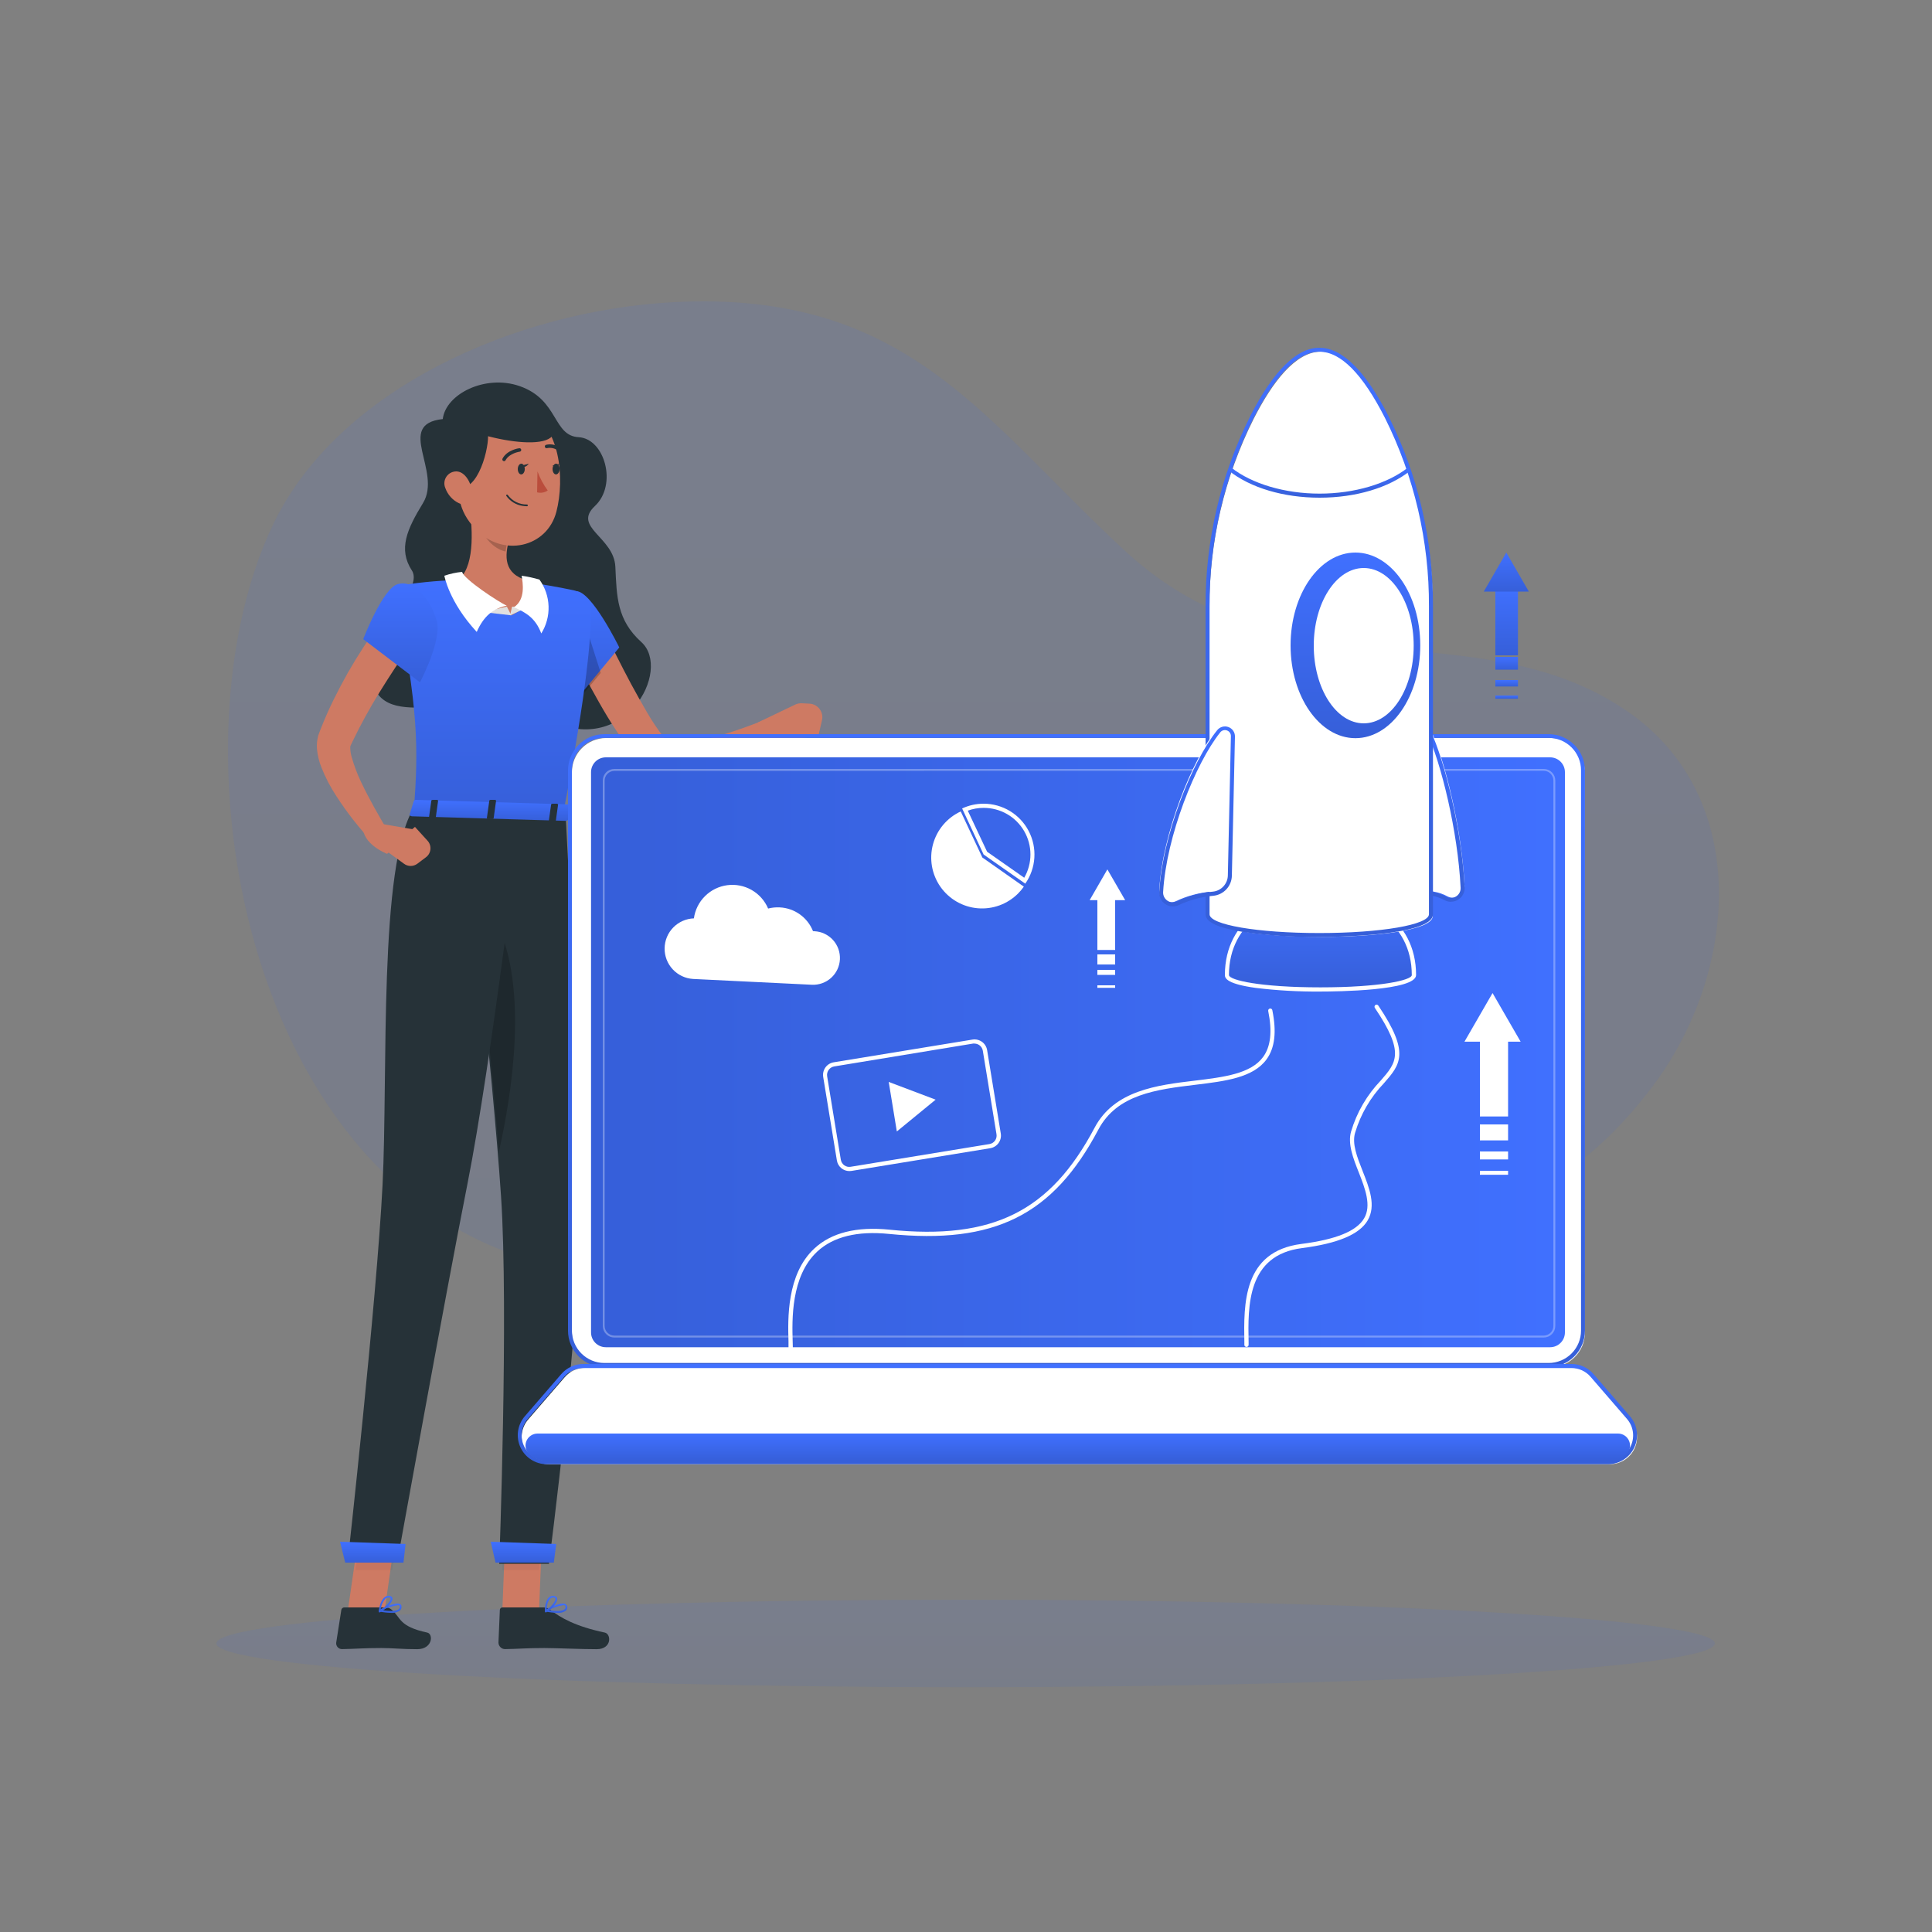 <svg width="500" height="500" viewBox="0 0 500 500" fill="none" xmlns="http://www.w3.org/2000/svg">
<rect x="0" y="0" width="500" height="500" fill="#808080" stroke="none"/>
<path opacity="0.1" d="M291.473 142.851C254.653 109.021 235.183 75.071 174.413 78.201C133.413 80.311 87.553 100.721 70.773 135.531C40.433 198.531 67.593 331.081 165.553 329.761C213.433 329.111 249.403 307.471 299.793 314.761C350.183 322.051 393.653 326.431 427.793 281.001C449.643 251.901 453.603 206.501 421.243 184.141C382.123 157.161 332.843 180.861 291.473 142.851Z" fill="url(#paint0_linear)"/>
<path opacity="0.1" d="M249.89 436.64C356.972 436.64 443.78 431.572 443.78 425.32C443.78 419.068 356.972 414 249.89 414C142.808 414 56 419.068 56 425.32C56 431.572 142.808 436.64 249.89 436.64Z" fill="url(#paint1_linear)"/>
<path d="M114.585 108.455C115.365 101.955 125.585 96.845 134.455 99.915C144.635 103.445 143.025 112.775 149.755 113.145C156.485 113.515 159.855 125.435 153.965 130.955C148.075 136.475 158.895 138.955 159.255 146.695C159.615 154.435 159.645 160.445 165.985 166.175C173.985 173.385 161.655 196.645 141.405 186.015C123.255 176.485 100.535 190.195 96.475 176.965C92.965 165.545 110.185 153.155 106.585 147.625C102.985 142.095 105.375 136.895 109.465 130.205C114.495 122.005 102.145 109.775 114.585 108.455Z" fill="#263238"/>
<path d="M155.71 162C158.18 167 160.71 172.13 163.36 177.08C164.7 179.54 166.06 181.99 167.45 184.36C168.753 186.623 170.214 188.791 171.82 190.85L172.15 191.24C172.208 191.315 172.279 191.38 172.36 191.43C172.62 191.608 172.907 191.743 173.21 191.83C174.185 192.104 175.198 192.222 176.21 192.18C178.775 192.073 181.32 191.684 183.8 191.02C186.43 190.38 189.07 189.54 191.71 188.62C194.35 187.7 197 186.68 199.54 185.62L201.86 189.83C196.884 193.13 191.558 195.87 185.98 198C183.003 199.145 179.896 199.918 176.73 200.3C174.876 200.515 173.001 200.441 171.17 200.08C170.07 199.842 169.009 199.448 168.02 198.91C167.478 198.624 166.962 198.289 166.48 197.91C166.232 197.71 165.995 197.496 165.77 197.27L165.33 196.74C163.22 194.421 161.313 191.925 159.63 189.28C157.96 186.79 156.45 184.28 155 181.71C152.08 176.6 149.42 171.47 147 166.12L155.71 162Z" fill="#CE7A63"/>
<path d="M149.08 153.001C153.08 152.861 160.27 167.561 160.27 167.561L149.75 180.331C149.75 180.331 137.47 164.941 139.16 160.001C140.91 154.771 143.19 153.211 149.08 153.001Z" fill="url(#paint2_linear)"/>
<path opacity="0.2" d="M150 157L155.47 174.15L150.54 180.12L150 157Z" fill="black"/>
<path d="M205.85 182.324L196.18 186.954L196 190.364C198.79 193.154 204.64 191.364 204.64 191.364L211.8 190.434L212.72 186.434C212.841 185.933 212.851 185.412 212.748 184.908C212.645 184.403 212.432 183.927 212.125 183.514C211.818 183.101 211.423 182.76 210.97 182.517C210.516 182.273 210.014 182.132 209.5 182.104L207.5 182.004C206.932 181.977 206.366 182.087 205.85 182.324Z" fill="#CE7A63"/>
<path d="M130 417.01H139.5L140.37 395H130.86L130 417.01Z" fill="#CE7A63"/>
<path d="M140.74 416.001H130.06C129.971 415.997 129.882 416.01 129.799 416.041C129.716 416.072 129.639 416.119 129.574 416.179C129.509 416.24 129.456 416.312 129.42 416.393C129.383 416.474 129.363 416.562 129.36 416.651L129 425.101C129.008 425.548 129.19 425.975 129.507 426.291C129.825 426.606 130.252 426.786 130.7 426.791C134.41 426.731 136.18 426.511 140.88 426.511C143.77 426.511 150.42 426.811 154.41 426.811C158.4 426.811 158.21 422.861 156.52 422.511C148.91 420.901 145.11 418.691 142.38 416.591C141.914 416.218 141.337 416.011 140.74 416.001Z" fill="#263238"/>
<g opacity="0.2">
<path opacity="0.2" d="M139.96 395L139.51 406.34H130L130.45 395H139.96Z" fill="black"/>
</g>
<path d="M152.86 158.027C153.07 164.027 152.03 178.077 145.71 210.757L107.12 209.607C108.24 193.917 108.54 184.237 102 151.777C107.435 150.821 112.933 150.262 118.45 150.107C124.295 149.863 130.15 150.037 135.97 150.627C140.44 151.167 145.25 152.097 148.41 152.757C149.634 153.011 150.738 153.668 151.545 154.624C152.351 155.579 152.815 156.777 152.86 158.027Z" fill="url(#paint3_linear)"/>
<path d="M121.32 130C122.26 135.67 123.05 146 119 149.68C119 149.68 122.75 156.68 132.38 159.23C141.27 154.72 136.52 150.23 136.52 150.23C130.28 148.54 130.58 143.88 131.8 139.54L121.32 130Z" fill="#CE7A63"/>
<path d="M132.33 159.25L131.18 157L125 158.4L132.33 159.25Z" fill="#E0E0E0"/>
<path d="M131.13 156.75C129.13 155.85 119.96 149.86 119.6 148C118.033 148.151 116.489 148.487 115 149C115 149 116.17 155.76 123.38 163.54C125.24 159.32 127.71 157.47 131.13 156.75Z" fill="white"/>
<path d="M132 159.25L132.52 157L136.31 157.27L132 159.25Z" fill="#E0E0E0"/>
<path d="M133 157.15C136.06 155.15 135.31 150.86 135 149C136.56 149.217 138.101 149.551 139.61 150C141.063 152.014 141.884 154.416 141.968 156.898C142.052 159.381 141.394 161.832 140.08 163.94C138.6 159.94 136.07 158.5 133 157.15Z" fill="white"/>
<path opacity="0.2" d="M125.27 134L131.48 139.62C131.18 140.633 130.969 141.67 130.85 142.72C128.45 142.3 125.23 139.56 125.05 137.04C124.939 136.022 125.014 134.992 125.27 134Z" fill="black"/>
<path d="M118.021 118.603C118.431 128.023 118.411 132.023 123.081 136.943C130.081 144.333 141.591 141.753 144.001 132.403C146.171 123.973 145.121 109.973 136.001 106.073C133.987 105.194 131.781 104.846 129.593 105.063C127.406 105.279 125.311 106.053 123.507 107.309C121.704 108.566 120.253 110.264 119.293 112.241C118.332 114.218 117.895 116.408 118.021 118.603Z" fill="#CE7A63"/>
<path d="M116.94 108C120.43 109.75 125.24 109.45 126.14 111.55C127.04 113.65 124.51 126.18 119.28 126.28C114.47 119.79 113.75 111.01 116.94 108Z" fill="#263238"/>
<path d="M117 109.265C124.7 114.135 150.08 118.685 141.79 107.695C135.49 99.355 118.92 103.555 117 109.265Z" fill="#263238"/>
<path d="M146.39 210.84C146.39 210.84 150.12 281.07 150.31 309.93C150.51 339.93 142.06 404.7 142.06 404.7H129.2C129.2 404.7 131.65 339.25 129.67 309.63C127.51 277.34 120 210 120 210L146.39 210.84Z" fill="#263238"/>
<path d="M128.24 404.4H143.33L143.95 399.58L127 399L128.24 404.4Z" fill="url(#paint4_linear)"/>
<path opacity="0.2" d="M123 234.811C124.39 233.081 126.21 233.971 128.59 238.911C136.71 255.751 132.59 282.621 129.11 298.101C127.55 278.831 124.97 253.441 123 234.811Z" fill="black"/>
<path d="M134 121.37C134 122.14 134.38 122.77 134.88 122.78C135.38 122.79 135.8 122.17 135.81 121.41C135.82 120.65 135.43 120.01 134.93 120C134.43 119.99 134.01 120.61 134 121.37Z" fill="#263238"/>
<path d="M143 121.37C143 122.14 143.38 122.77 143.88 122.78C144.38 122.79 144.8 122.17 144.81 121.41C144.82 120.65 144.43 120.01 143.93 120C143.43 119.99 143.01 120.61 143 121.37Z" fill="#263238"/>
<path d="M143 120.5L144.85 120C144.85 120 143.89 121.42 143 120.5Z" fill="#263238"/>
<path d="M139.1 122C139.751 123.761 140.643 125.423 141.75 126.94C141.353 127.214 140.902 127.398 140.427 127.479C139.952 127.56 139.465 127.537 139 127.41L139.1 122Z" fill="#BA4D3C"/>
<path d="M135.197 130.913C135.57 130.973 135.948 131.007 136.327 131.013C136.36 131.02 136.395 131.019 136.428 131.011C136.461 131.003 136.492 130.988 136.519 130.967C136.546 130.945 136.567 130.918 136.582 130.887C136.597 130.856 136.604 130.822 136.604 130.788C136.604 130.754 136.597 130.72 136.582 130.689C136.567 130.658 136.546 130.631 136.519 130.609C136.492 130.588 136.461 130.572 136.428 130.564C136.395 130.556 136.36 130.556 136.327 130.563C135.371 130.573 134.428 130.355 133.574 129.928C132.72 129.5 131.98 128.874 131.417 128.103C131.384 128.053 131.333 128.019 131.276 128.006C131.218 127.993 131.157 128.002 131.107 128.033C131.081 128.048 131.059 128.068 131.042 128.092C131.024 128.117 131.012 128.144 131.005 128.173C130.999 128.202 130.998 128.232 131.004 128.261C131.009 128.29 131.02 128.318 131.037 128.343C131.525 129.026 132.144 129.605 132.858 130.046C133.572 130.488 134.367 130.782 135.197 130.913Z" fill="#263238"/>
<path d="M115.256 126.321C115.865 128.039 117.131 129.446 118.776 130.231C120.966 131.231 122.456 129.391 122.176 127.111C121.926 125.111 120.486 122.111 118.176 122.001C117.656 121.987 117.141 122.104 116.679 122.341C116.216 122.579 115.821 122.929 115.53 123.36C115.239 123.79 115.061 124.288 115.013 124.805C114.965 125.323 115.049 125.844 115.256 126.321Z" fill="#CE7A63"/>
<path d="M130.372 119.335C130.465 119.355 130.562 119.344 130.648 119.302C130.733 119.26 130.802 119.191 130.842 119.105C131.842 117.265 134.472 116.895 134.502 116.895C134.562 116.887 134.619 116.868 134.671 116.838C134.723 116.809 134.768 116.769 134.804 116.721C134.841 116.674 134.867 116.62 134.882 116.562C134.897 116.504 134.901 116.444 134.892 116.385C134.875 116.267 134.812 116.16 134.716 116.089C134.62 116.018 134.5 115.988 134.382 116.005C134.252 116.005 131.232 116.435 130.052 118.685C130.025 118.737 130.007 118.795 130.002 118.854C129.996 118.913 130.003 118.973 130.02 119.029C130.038 119.086 130.067 119.139 130.105 119.184C130.143 119.23 130.19 119.267 130.242 119.295C130.282 119.319 130.326 119.332 130.372 119.335Z" fill="#263238"/>
<path d="M144.925 116.913C145.002 116.928 145.081 116.922 145.155 116.895C145.229 116.869 145.294 116.823 145.345 116.763C145.384 116.718 145.414 116.666 145.433 116.609C145.451 116.552 145.459 116.492 145.454 116.433C145.449 116.373 145.433 116.315 145.405 116.262C145.378 116.209 145.34 116.162 145.295 116.123C144.758 115.647 144.114 115.307 143.417 115.133C142.721 114.959 141.993 114.956 141.295 115.123C141.187 115.163 141.098 115.242 141.047 115.345C140.996 115.447 140.986 115.566 141.019 115.676C141.052 115.786 141.126 115.879 141.226 115.936C141.325 115.993 141.443 116.01 141.555 115.983C142.108 115.866 142.681 115.882 143.227 116.03C143.773 116.177 144.276 116.453 144.695 116.833C144.763 116.88 144.842 116.908 144.925 116.913Z" fill="#263238"/>
<path d="M106.373 166.76C103.633 170.68 100.873 174.87 98.303 179.02C95.746 183.14 93.41 187.393 91.303 191.76L90.923 192.56L90.733 192.97C90.733 193.07 90.733 192.97 90.733 192.97C90.733 192.97 90.643 193.11 90.643 193.42C90.651 194.297 90.782 195.169 91.033 196.01C91.662 198.203 92.471 200.34 93.453 202.4C95.513 206.72 98.003 211.1 100.523 215.32L96.723 218.32C93.116 214.528 89.872 210.406 87.033 206.01C85.504 203.688 84.217 201.215 83.193 198.63C82.574 197.095 82.184 195.478 82.033 193.83C81.942 192.722 82.04 191.606 82.323 190.53C82.323 190.38 82.413 190.22 82.463 190.06L82.613 189.66L82.793 189.19L83.153 188.26C84.153 185.76 85.213 183.36 86.373 181.01C87.533 178.66 88.733 176.4 90.033 174.09C92.621 169.566 95.469 165.195 98.563 161L106.373 166.76Z" fill="#CE7A63"/>
<path d="M102.95 151.172C99.04 152.232 94 165.412 94 165.412L108.69 176.582C108.69 176.582 114.49 165.632 113.01 160.582C111.49 155.332 107.4 149.962 102.95 151.172Z" fill="url(#paint5_linear)"/>
<path d="M144.228 417.406C145.023 417.491 145.822 417.285 146.478 416.826C146.616 416.683 146.717 416.507 146.769 416.314C146.822 416.122 146.825 415.92 146.778 415.726C146.752 415.599 146.698 415.479 146.621 415.375C146.543 415.271 146.443 415.186 146.328 415.126C145.098 414.496 141.508 416.426 141.098 416.646C141.059 416.671 141.03 416.708 141.014 416.751C140.998 416.794 140.996 416.841 141.008 416.886C141.018 416.933 141.043 416.976 141.079 417.008C141.114 417.04 141.16 417.061 141.208 417.066C142.202 417.27 143.213 417.384 144.228 417.406ZM145.728 415.406C145.875 415.398 146.023 415.425 146.158 415.486C146.205 415.507 146.245 415.54 146.275 415.583C146.305 415.625 146.323 415.674 146.328 415.726C146.364 415.851 146.366 415.984 146.334 416.11C146.303 416.236 146.238 416.352 146.148 416.446C145.618 416.966 144.068 417.056 141.918 416.706C143.102 416.062 144.393 415.635 145.728 415.446V415.406Z" fill="url(#paint6_linear)"/>
<path d="M141.25 417.289H141.34C142.42 416.779 144.46 414.729 144.17 413.649C144.11 413.389 143.89 413.079 143.26 413.009C143.044 412.985 142.825 413.008 142.618 413.075C142.411 413.142 142.221 413.253 142.06 413.399C140.96 414.399 141 416.959 141 417.069C141.004 417.11 141.017 417.148 141.037 417.183C141.058 417.218 141.086 417.247 141.12 417.269C141.162 417.285 141.206 417.292 141.25 417.289ZM143.13 413.429H143.26C143.68 413.429 143.72 413.639 143.74 413.689C143.91 414.339 142.55 415.949 141.46 416.689C141.46 415.949 141.66 414.409 142.38 413.759C142.479 413.657 142.596 413.574 142.727 413.518C142.857 413.461 142.998 413.431 143.14 413.429H143.13Z" fill="url(#paint7_linear)"/>
<path d="M90 417.01H99.51L102.67 395H93.16L90 417.01Z" fill="#CE7A63"/>
<path d="M99.802 416H89.102C88.917 415.998 88.737 416.062 88.596 416.182C88.455 416.301 88.361 416.467 88.332 416.65L87.012 425.1C86.985 425.312 87.004 425.528 87.067 425.733C87.13 425.937 87.236 426.126 87.378 426.286C87.52 426.446 87.695 426.574 87.891 426.661C88.086 426.748 88.298 426.792 88.512 426.79C92.232 426.73 94.032 426.51 98.732 426.51C101.622 426.51 103.982 426.81 107.972 426.81C111.962 426.81 112.222 422.86 110.562 422.51C103.132 420.9 103.842 418.69 101.362 416.59C100.926 416.219 100.375 416.011 99.802 416Z" fill="#263238"/>
<path d="M101.162 417.406C101.979 417.481 102.797 417.276 103.482 416.826C103.634 416.689 103.752 416.518 103.825 416.327C103.898 416.135 103.924 415.929 103.902 415.726C103.897 415.601 103.859 415.48 103.792 415.375C103.726 415.27 103.632 415.184 103.522 415.126C102.372 414.496 98.522 416.426 98.122 416.646C98.08 416.669 98.047 416.705 98.025 416.747C98.004 416.79 97.996 416.838 98.002 416.886C98.006 416.932 98.027 416.975 98.06 417.008C98.093 417.041 98.136 417.061 98.182 417.066C99.163 417.272 100.16 417.385 101.162 417.406ZM102.882 415.406C103.027 415.395 103.171 415.423 103.302 415.486C103.347 415.508 103.384 415.542 103.411 415.585C103.437 415.627 103.452 415.676 103.452 415.726C103.468 415.859 103.452 415.994 103.405 416.119C103.358 416.244 103.282 416.356 103.182 416.446C102.602 416.966 101.032 417.056 98.932 416.706C100.169 416.068 101.504 415.642 102.882 415.446V415.406Z" fill="url(#paint8_linear)"/>
<path d="M98.222 417.288H98.312C99.452 416.778 101.722 414.728 101.562 413.648C101.562 413.388 101.342 413.078 100.722 413.008C100.498 412.986 100.272 413.01 100.057 413.077C99.843 413.144 99.644 413.253 99.472 413.398C98.262 414.398 98.012 416.958 98.002 417.068C97.997 417.106 98.003 417.145 98.019 417.18C98.034 417.216 98.06 417.246 98.092 417.268C98.133 417.285 98.177 417.291 98.222 417.288ZM100.532 413.428H100.662C101.072 413.428 101.092 413.638 101.102 413.688C101.202 414.338 99.662 415.948 98.492 416.688C98.598 415.606 99.034 414.583 99.742 413.758C99.955 413.553 100.237 413.436 100.532 413.428Z" fill="url(#paint9_linear)"/>
<g opacity="0.2">
<path opacity="0.2" d="M103.14 395L101.51 406.34H92L93.63 395H103.14Z" fill="black"/>
</g>
<path d="M107.13 209.04C97.87 223.74 100.46 277.88 99 306.74C97.48 336.74 90 404.01 90 404.01H102.85C102.85 404.01 115.19 335.59 120.94 306.58C127.29 274.58 135.02 209 135.02 209L107.13 209.04Z" fill="#263238"/>
<path d="M89.34 404.4H104.42L104.96 399.58L88 399L89.34 404.4Z" fill="url(#paint10_linear)"/>
<path d="M135 120.5L136.85 120C136.85 120 135.88 121.42 135 120.5Z" fill="#263238"/>
<path d="M107.104 207.26L106.034 210.7C105.894 210.97 106.204 211.25 106.644 211.26L146.364 212.44C146.714 212.44 147.004 212.29 147.034 212.07L147.484 208.63C147.484 208.39 147.224 208.18 146.844 208.17L107.764 207.01C107.642 206.989 107.516 207.001 107.4 207.045C107.284 207.089 107.182 207.163 107.104 207.26Z" fill="url(#paint11_linear)"/>
<path d="M112.342 211.95H111.342C111.142 211.95 110.982 211.83 111.002 211.7L111.622 207.23C111.622 207.1 111.832 207 112.032 207H113.032C113.242 207 113.392 207.12 113.382 207.25L112.752 211.73C112.732 211.86 112.552 211.96 112.342 211.95Z" fill="#263238"/>
<path d="M143.392 212.951H142.342C142.132 212.951 141.982 212.831 142.002 212.701L142.622 208.231C142.622 208.101 142.832 207.991 143.032 208.001H144.082C144.292 208.001 144.442 208.121 144.432 208.251L143.802 212.721C143.782 212.851 143.602 212.961 143.392 212.951Z" fill="#263238"/>
<path d="M127.352 211.951H126.352C126.142 211.951 125.982 211.831 126.002 211.701L126.632 207.221C126.632 207.091 126.832 206.991 127.042 207.001H128.042C128.242 207.001 128.402 207.121 128.382 207.251L127.762 211.721C127.752 211.861 127.582 211.951 127.352 211.951Z" fill="#263238"/>
<path d="M97.45 213L107.57 214.74L100.18 220.97C100.28 221.03 94.57 218.82 94 214.85L97.45 213Z" fill="#CE7A63"/>
<path d="M110.23 221.86L108 223.54C107.503 223.91 106.9 224.11 106.28 224.11C105.66 224.11 105.057 223.91 104.56 223.54L100 220.23L107.39 214L110.64 217.57C110.915 217.869 111.123 218.223 111.253 218.608C111.382 218.994 111.428 219.402 111.39 219.806C111.351 220.211 111.228 220.603 111.028 220.956C110.828 221.31 110.556 221.618 110.23 221.86Z" fill="#CE7A63"/>
<path d="M401.27 191H156.9C151.985 191 148 194.985 148 199.9V344.9C148 349.815 151.985 353.8 156.9 353.8H401.27C406.185 353.8 410.17 349.815 410.17 344.9V199.9C410.17 194.985 406.185 191 401.27 191Z" fill="white"/>
<path d="M400.78 353.8H156.4C153.908 353.797 151.518 352.806 149.756 351.044C147.994 349.282 147.003 346.892 147 344.4V199.4C147.003 196.908 147.994 194.518 149.756 192.756C151.518 190.994 153.908 190.003 156.4 190H400.78C403.273 190.003 405.664 190.994 407.427 192.756C409.191 194.517 410.185 196.907 410.19 199.4V344.4C410.185 346.893 409.191 349.283 407.427 351.044C405.664 352.806 403.273 353.797 400.78 353.8ZM156.4 190.96C154.176 190.965 152.045 191.851 150.473 193.423C148.901 194.996 148.015 197.126 148.01 199.35V344.35C148.013 346.574 148.897 348.707 150.47 350.28C152.043 351.853 154.176 352.737 156.4 352.74H400.78C403.005 352.74 405.139 351.856 406.713 350.283C408.286 348.709 409.17 346.575 409.17 344.35V199.35C409.167 197.126 408.283 194.993 406.71 193.42C405.137 191.847 403.004 190.963 400.78 190.96H156.4Z" fill="url(#paint12_linear)"/>
<path d="M407.216 354H151.446C150.441 353.999 149.447 354.215 148.533 354.632C147.618 355.05 146.804 355.66 146.146 356.42L136.706 367.35C135.828 368.365 135.26 369.611 135.07 370.939C134.881 372.268 135.076 373.623 135.635 374.843C136.193 376.063 137.091 377.097 138.221 377.822C139.35 378.547 140.664 378.931 142.006 378.93H416.656C417.998 378.931 419.312 378.547 420.442 377.822C421.572 377.097 422.469 376.063 423.028 374.843C423.586 373.623 423.782 372.268 423.592 370.939C423.402 369.611 422.834 368.365 421.956 367.35L412.506 356.42C411.85 355.661 411.037 355.052 410.125 354.634C409.212 354.217 408.22 354.001 407.216 354Z" fill="white"/>
<path d="M416.157 378.94H141.507C140.069 378.94 138.661 378.526 137.45 377.748C136.24 376.971 135.279 375.862 134.68 374.553C134.082 373.245 133.872 371.793 134.075 370.368C134.279 368.944 134.887 367.609 135.827 366.52L145.267 355.6C145.973 354.785 146.845 354.131 147.825 353.682C148.805 353.234 149.87 353.001 150.947 353H406.707C407.787 353 408.854 353.232 409.836 353.68C410.817 354.129 411.691 354.784 412.397 355.6L421.837 366.52C422.778 367.609 423.386 368.944 423.589 370.368C423.793 371.793 423.583 373.245 422.984 374.553C422.386 375.862 421.425 376.971 420.214 377.748C419.004 378.526 417.596 378.94 416.157 378.94ZM150.947 354.05C150.015 354.049 149.094 354.25 148.246 354.638C147.399 355.026 146.645 355.593 146.037 356.3L136.587 367.23C135.772 368.171 135.244 369.327 135.068 370.56C134.891 371.793 135.073 373.051 135.592 374.183C136.111 375.315 136.944 376.274 137.993 376.946C139.042 377.617 140.262 377.973 141.507 377.97H416.157C417.402 377.971 418.621 377.614 419.668 376.942C420.715 376.27 421.547 375.31 422.065 374.178C422.582 373.046 422.764 371.79 422.587 370.558C422.41 369.326 421.882 368.171 421.067 367.23L411.627 356.3C411.017 355.593 410.262 355.026 409.413 354.638C408.564 354.25 407.641 354.049 406.707 354.05H150.947Z" fill="url(#paint13_linear)"/>
<path d="M139.126 371C138.484 370.999 137.857 371.196 137.331 371.564C136.805 371.932 136.405 372.453 136.187 373.057C135.968 373.661 135.941 374.317 136.109 374.937C136.277 375.557 136.632 376.11 137.126 376.52C138.374 377.553 139.947 378.112 141.566 378.1H416.236C417.958 378.114 419.622 377.486 420.906 376.34C421.351 375.908 421.656 375.353 421.783 374.746C421.91 374.139 421.852 373.508 421.618 372.935C421.384 372.361 420.983 371.87 420.468 371.525C419.953 371.18 419.346 370.998 418.726 371H139.126Z" fill="url(#paint14_linear)"/>
<path d="M405 344.83V199.83C405 197.715 403.285 196 401.17 196L156.79 196C154.675 196 152.96 197.715 152.96 199.83V344.83C152.96 346.945 154.675 348.66 156.79 348.66H401.17C403.285 348.66 405 346.945 405 344.83Z" fill="url(#paint15_linear)"/>
<path opacity="0.3" d="M399.51 346.15H159C158.204 346.15 157.441 345.834 156.879 345.271C156.316 344.709 156 343.946 156 343.15V202C156 201.204 156.316 200.441 156.879 199.879C157.441 199.316 158.204 199 159 199H399.51C400.306 199 401.069 199.316 401.631 199.879C402.194 200.441 402.51 201.204 402.51 202V343.14C402.511 343.535 402.435 343.926 402.285 344.291C402.134 344.656 401.914 344.988 401.635 345.268C401.356 345.547 401.025 345.769 400.66 345.921C400.296 346.072 399.905 346.15 399.51 346.15ZM159 199.51C158.669 199.51 158.341 199.575 158.036 199.702C157.73 199.828 157.452 200.014 157.218 200.248C156.984 200.482 156.798 200.76 156.672 201.066C156.545 201.371 156.48 201.699 156.48 202.03V343.14C156.483 343.807 156.749 344.445 157.222 344.915C157.694 345.386 158.333 345.65 159 345.65H399.51C400.175 345.647 400.812 345.382 401.282 344.912C401.752 344.442 402.017 343.805 402.02 343.14V202C402.02 201.333 401.756 200.694 401.285 200.222C400.815 199.749 400.177 199.483 399.51 199.48L159 199.51Z" fill="white"/>
<path d="M318 251.812C318 256.812 366.4 256.812 366.4 251.812C366.4 224.063 318 224.063 318 251.812Z" fill="url(#paint16_linear)"/>
<path d="M341.71 256.61C336.126 256.658 330.544 256.344 325 255.67C317.8 254.67 317 253.3 317 252.35C317 237.68 329.83 231 341.74 231C353.66 231 366.48 237.68 366.48 252.35C366.45 256.4 345.84 256.61 341.71 256.61ZM318.05 252.35C318.05 253.68 326.28 255.53 341.71 255.53C357.14 255.53 365.37 253.68 365.37 252.35C365.37 238.42 353.11 232.08 341.71 232.08C330.31 232.08 318.05 238.42 318.05 252.35Z" fill="white"/>
<path d="M370.21 188.776C373.95 196.626 378.34 214.776 379.02 229.186C379.047 229.718 378.931 230.246 378.686 230.718C378.441 231.19 378.075 231.589 377.625 231.873C377.175 232.156 376.658 232.316 376.127 232.334C375.595 232.352 375.068 232.229 374.6 231.976C373.503 231.371 372.308 230.962 371.07 230.766C369.62 230.546 368.51 228.516 368.48 226.066L368 190.066C367.98 188.136 369.47 187.246 370.21 188.776Z" fill="white"/>
<path d="M375.505 233.387C374.929 233.385 374.362 233.241 373.855 232.967C372.809 232.392 371.673 232 370.495 231.807C368.775 231.547 367.495 229.367 367.495 226.617L367.025 190.617C366.948 190.083 367.05 189.539 367.314 189.069C367.578 188.599 367.989 188.229 368.485 188.017C368.848 187.963 369.218 188.039 369.531 188.231C369.844 188.423 370.079 188.719 370.195 189.067C373.905 196.857 378.355 215.067 379.055 229.667C379.074 230.142 378.997 230.617 378.829 231.062C378.661 231.507 378.405 231.913 378.076 232.257C377.748 232.602 377.354 232.876 376.917 233.065C376.481 233.254 376.011 233.353 375.535 233.357L375.505 233.387ZM368.735 189.027H368.685C368.405 189.097 367.995 189.647 368.005 190.617L368.485 226.617C368.485 228.787 369.485 230.617 370.645 230.817C371.94 231.021 373.189 231.45 374.335 232.087C374.725 232.294 375.163 232.395 375.604 232.377C376.046 232.36 376.475 232.227 376.848 231.99C377.221 231.753 377.524 231.422 377.728 231.03C377.931 230.637 378.026 230.198 378.005 229.757C377.315 215.237 372.915 197.237 369.245 189.537C369.185 189.407 369.035 189.027 368.735 189.027Z" fill="url(#paint17_linear)"/>
<path d="M370.782 237.1C370.782 244.26 313.002 244.26 313.002 237.1V157.46C312.899 140.421 316.83 123.599 324.472 108.37C329.272 98.94 335.282 91 341.892 91C348.502 91 354.512 98.94 359.312 108.37C366.954 123.599 370.885 140.421 370.782 157.46V237.1Z" fill="white"/>
<path d="M341.451 242.49C334.759 242.558 328.073 242.107 321.451 241.14C315.091 240.09 312.001 238.61 312.001 236.61V156.97C311.934 139.849 315.901 122.952 323.581 107.65C329.581 95.94 335.581 90 341.451 90C347.321 90 353.361 95.94 359.321 107.65C366.983 122.957 370.933 139.853 370.851 156.97V236.61C370.851 242.32 344.461 242.49 341.451 242.49ZM341.451 91.02C335.971 91.02 330.261 96.77 324.451 108.11C316.861 123.274 312.949 140.013 313.031 156.97V236.61C313.031 239.34 325.501 241.47 341.421 241.47C357.341 241.47 369.811 239.34 369.811 236.61V156.97C369.896 140.029 365.994 123.305 358.421 108.15C352.641 96.77 346.971 91.02 341.451 91.02Z" fill="url(#paint18_linear)"/>
<path d="M341.51 128.8C332.19 128.8 323.62 126.26 318 121.8L318.63 121C323.99 125.23 332.55 127.75 341.51 127.75C350.47 127.75 359.03 125.23 364.39 121L365.02 121.8C359.4 126.26 350.83 128.8 341.51 128.8Z" fill="url(#paint19_linear)"/>
<path d="M314.867 188.762C308.407 196.822 300.867 215.762 300.007 230.322C299.972 230.843 300.073 231.363 300.301 231.832C300.528 232.301 300.874 232.703 301.304 232.998C301.734 233.292 302.233 233.47 302.753 233.513C303.272 233.556 303.794 233.463 304.267 233.242C307.136 231.891 310.219 231.052 313.377 230.762C314.554 230.652 315.65 230.112 316.454 229.245C317.258 228.378 317.715 227.245 317.737 226.062L318.527 190.062C318.527 189.637 318.396 189.221 318.15 188.873C317.905 188.525 317.558 188.261 317.156 188.119C316.755 187.976 316.319 187.962 315.909 188.077C315.499 188.192 315.135 188.432 314.867 188.762Z" fill="white"/>
<path d="M303.516 234.576C302.824 234.574 302.148 234.365 301.576 233.976C301.062 233.633 300.647 233.162 300.372 232.609C300.096 232.057 299.97 231.442 300.006 230.826C300.846 216.136 308.566 196.976 315.006 188.976C315.341 188.553 315.801 188.247 316.319 188.099C316.838 187.951 317.39 187.969 317.897 188.152C318.405 188.334 318.843 188.67 319.149 189.114C319.456 189.558 319.615 190.086 319.606 190.626L318.806 226.626C318.782 227.932 318.279 229.183 317.392 230.142C316.505 231.101 315.296 231.7 313.996 231.826C310.875 232.098 307.827 232.924 304.996 234.266C304.532 234.48 304.026 234.586 303.516 234.576ZM315.766 189.576C309.456 197.466 301.846 216.356 301.016 230.856C300.99 231.297 301.081 231.737 301.28 232.132C301.478 232.527 301.777 232.862 302.146 233.106C302.498 233.346 302.906 233.489 303.331 233.523C303.755 233.556 304.181 233.478 304.566 233.296C307.492 231.899 310.646 231.039 313.876 230.756C314.929 230.655 315.907 230.17 316.625 229.393C317.342 228.617 317.749 227.603 317.766 226.546L318.556 190.546C318.571 190.222 318.482 189.901 318.302 189.631C318.122 189.361 317.861 189.156 317.556 189.046C317.246 188.927 316.907 188.912 316.588 189.002C316.269 189.092 315.988 189.283 315.786 189.546L315.766 189.576Z" fill="url(#paint20_linear)"/>
<path d="M350.78 191.04C360.047 191.04 367.56 180.286 367.56 167.02C367.56 153.754 360.047 143 350.78 143C341.513 143 334 153.754 334 167.02C334 180.286 341.513 191.04 350.78 191.04Z" fill="url(#paint21_linear)"/>
<path d="M352.93 187.2C360.071 187.2 365.86 178.201 365.86 167.1C365.86 155.999 360.071 147 352.93 147C345.789 147 340 155.999 340 167.1C340 178.201 345.789 187.2 352.93 187.2Z" fill="white"/>
<path d="M204.614 349.551C204.47 349.551 204.332 349.495 204.229 349.394C204.126 349.293 204.067 349.156 204.064 349.011C204.064 348.491 204.064 347.841 204.064 347.111C203.894 341.481 203.544 329.781 210.754 323.111C215.144 319.021 221.684 317.381 230.194 318.241C256.924 320.951 271.814 313.541 283.294 291.831C288.394 282.191 299.454 280.831 309.224 279.671C316.694 278.761 323.744 277.911 326.924 273.501C328.864 270.811 329.284 266.931 328.214 261.651C328.2 261.581 328.199 261.509 328.213 261.438C328.227 261.368 328.255 261.301 328.295 261.241C328.335 261.182 328.387 261.131 328.447 261.091C328.506 261.052 328.574 261.025 328.644 261.011C328.713 260.997 328.785 260.996 328.854 261.01C328.923 261.023 328.989 261.05 329.048 261.089C329.106 261.128 329.157 261.179 329.195 261.237C329.234 261.296 329.261 261.362 329.274 261.431C330.414 267.031 329.934 271.181 327.804 274.131C324.344 278.921 317.064 279.811 309.354 280.741C299.354 281.951 289.084 283.201 284.254 292.341C272.524 314.511 257.334 322.081 230.084 319.341C221.894 318.511 215.634 320.051 211.484 323.921C204.644 330.301 204.984 341.671 205.144 347.141C205.144 347.881 205.194 348.541 205.194 349.071C205.179 349.211 205.11 349.339 205.002 349.429C204.893 349.519 204.754 349.563 204.614 349.551Z" fill="white"/>
<path d="M322.578 348.591C322.437 348.589 322.303 348.532 322.202 348.434C322.102 348.335 322.043 348.202 322.038 348.061V347.491C321.868 337.491 321.638 323.881 336.788 321.931C345.788 320.781 351.078 318.611 353.028 315.311C354.978 312.011 353.308 307.621 351.658 303.441C350.218 299.801 348.738 296.041 349.658 292.851C351.125 287.902 353.755 283.376 357.328 279.651C361.388 275.001 363.628 272.441 355.808 260.841C355.731 260.721 355.703 260.576 355.731 260.436C355.759 260.296 355.84 260.172 355.958 260.091C356.017 260.052 356.083 260.024 356.153 260.01C356.222 259.997 356.294 259.997 356.364 260.01C356.434 260.024 356.5 260.052 356.559 260.092C356.618 260.131 356.668 260.182 356.708 260.241C364.988 272.531 362.408 275.481 358.138 280.361C354.677 283.977 352.127 288.365 350.698 293.161C349.858 295.991 351.208 299.421 352.638 303.041C354.388 307.471 356.188 312.041 353.938 315.861C351.808 319.471 346.228 321.811 336.938 323.011C322.758 324.831 322.938 337.921 323.138 347.471V348.041C323.139 348.112 323.126 348.183 323.1 348.249C323.075 348.315 323.036 348.375 322.987 348.426C322.937 348.477 322.879 348.518 322.814 348.546C322.749 348.575 322.679 348.59 322.608 348.591H322.578Z" fill="white"/>
<path d="M210.75 240.992H210.41C209.718 239.244 208.537 237.733 207.008 236.641C205.479 235.548 203.667 234.92 201.79 234.832C200.78 234.78 199.769 234.881 198.79 235.132C197.932 233.106 196.433 231.418 194.523 230.326C192.614 229.234 190.398 228.798 188.217 229.087C186.036 229.375 184.01 230.371 182.45 231.922C180.889 233.473 179.881 235.493 179.58 237.672C177.565 237.742 175.654 238.584 174.243 240.024C172.832 241.464 172.029 243.392 172.001 245.407C171.972 247.423 172.721 249.373 174.091 250.852C175.461 252.331 177.347 253.226 179.36 253.352L210.11 254.852C211.019 254.896 211.928 254.761 212.785 254.453C213.642 254.146 214.43 253.673 215.104 253.061C215.778 252.449 216.326 251.71 216.714 250.887C217.103 250.063 217.326 249.172 217.37 248.262C217.413 247.353 217.278 246.444 216.971 245.587C216.663 244.73 216.19 243.942 215.578 243.267C214.966 242.593 214.227 242.046 213.404 241.658C212.581 241.269 211.689 241.046 210.78 241.002L210.75 240.992Z" fill="white"/>
<path d="M254.59 209.08C256.709 209.075 258.791 209.628 260.628 210.683C262.465 211.738 263.991 213.259 265.054 215.092C266.116 216.925 266.677 219.005 266.68 221.124C266.683 223.242 266.128 225.324 265.07 227.16L255.46 220.43L250.46 209.8C251.766 209.32 253.148 209.076 254.54 209.08H254.59ZM254.54 208C252.625 207.997 250.734 208.417 249 209.23L254.56 221.15L265.34 228.69C266.72 226.718 267.532 224.405 267.689 222.004C267.845 219.602 267.339 217.203 266.226 215.069C265.113 212.935 263.436 211.148 261.377 209.901C259.318 208.655 256.957 207.997 254.55 208H254.54Z" fill="white"/>
<path d="M254.235 221.92L264.965 229.46C264.528 230.089 264.036 230.678 263.495 231.22C262.138 232.586 260.498 233.637 258.691 234.3C256.883 234.962 254.952 235.22 253.034 235.056C251.116 234.891 249.257 234.308 247.589 233.346C245.921 232.385 244.485 231.07 243.38 229.493C242.276 227.916 241.531 226.116 241.198 224.22C240.865 222.324 240.953 220.378 241.454 218.519C241.955 216.66 242.857 214.934 244.098 213.462C245.339 211.99 246.888 210.808 248.635 210L254.235 221.92Z" fill="white"/>
<path d="M219.823 303.072C219.043 303.074 218.287 302.797 217.693 302.291C217.099 301.785 216.705 301.083 216.583 300.312L213.043 278.712C212.902 277.849 213.109 276.965 213.619 276.254C214.129 275.543 214.9 275.064 215.763 274.922L251.683 269.042C252.545 268.903 253.427 269.112 254.135 269.621C254.844 270.131 255.321 270.901 255.464 271.762L259.003 293.362C259.142 294.225 258.934 295.107 258.425 295.818C257.915 296.528 257.145 297.007 256.283 297.152L220.363 303.032C220.185 303.06 220.004 303.074 219.823 303.072ZM252.214 270.072H251.854L215.893 275.992C215.316 276.09 214.8 276.412 214.458 276.887C214.115 277.362 213.974 277.953 214.063 278.532L217.604 300.142C217.704 300.721 218.027 301.238 218.503 301.582C218.74 301.752 219.007 301.873 219.29 301.938C219.574 302.003 219.867 302.011 220.153 301.962L256.073 296.082C256.652 295.986 257.168 295.665 257.509 295.189C257.851 294.712 257.989 294.12 257.893 293.542L254.354 271.932C254.308 271.645 254.205 271.37 254.053 271.123C253.9 270.876 253.7 270.661 253.464 270.492C253.098 270.232 252.662 270.089 252.214 270.082V270.072Z" fill="white"/>
<path d="M242.14 284.59L230 280L232.1 292.82L242.14 284.59Z" fill="white"/>
<path d="M390.29 267H383V288.94H390.29V267Z" fill="white"/>
<path d="M390.29 291H383V295.13H390.29V291Z" fill="white"/>
<path d="M390.29 298H383V300.06H390.29V298Z" fill="white"/>
<path d="M390.29 303H383V304.03H390.29V303Z" fill="white"/>
<path d="M379 269.59L386.27 257L393.54 269.59H379Z" fill="white"/>
<path d="M288.6 232H284V245.85H288.6V232Z" fill="white"/>
<path d="M288.6 247H284V249.61H288.6V247Z" fill="white"/>
<path d="M288.6 251H284V252.3H288.6V251Z" fill="white"/>
<path d="M288.6 255H284V255.65H288.6V255Z" fill="white"/>
<path d="M282 232.96L286.59 225L291.19 232.96H282Z" fill="white"/>
<path d="M392.85 152H387V169.6H392.85V152Z" fill="url(#paint22_linear)"/>
<path d="M392.85 170H387V173.31H392.85V170Z" fill="url(#paint23_linear)"/>
<path d="M392.85 176H387V177.66H392.85V176Z" fill="url(#paint24_linear)"/>
<path d="M392.85 180H387V180.83H392.85V180Z" fill="url(#paint25_linear)"/>
<path d="M384 153.1L389.83 143L395.66 153.1H384Z" fill="url(#paint26_linear)"/>
<defs>
<linearGradient id="paint0_linear" x1="444.858" y1="78" x2="444.858" y2="329.771" gradientUnits="userSpaceOnUse">
<stop stop-color="#4070FF"/>
<stop offset="1" stop-color="#365FD9"/>
</linearGradient>
<linearGradient id="paint1_linear" x1="443.78" y1="414" x2="443.78" y2="436.64" gradientUnits="userSpaceOnUse">
<stop stop-color="#4070FF"/>
<stop offset="1" stop-color="#365FD9"/>
</linearGradient>
<linearGradient id="paint2_linear" x1="160.27" y1="153" x2="160.27" y2="180.331" gradientUnits="userSpaceOnUse">
<stop stop-color="#4070FF"/>
<stop offset="1" stop-color="#365FD9"/>
</linearGradient>
<linearGradient id="paint3_linear" x1="152.884" y1="150" x2="152.884" y2="210.757" gradientUnits="userSpaceOnUse">
<stop stop-color="#4070FF"/>
<stop offset="1" stop-color="#365FD9"/>
</linearGradient>
<linearGradient id="paint4_linear" x1="143.95" y1="399" x2="143.95" y2="404.4" gradientUnits="userSpaceOnUse">
<stop stop-color="#4070FF"/>
<stop offset="1" stop-color="#365FD9"/>
</linearGradient>
<linearGradient id="paint5_linear" x1="113.252" y1="151" x2="113.252" y2="176.582" gradientUnits="userSpaceOnUse">
<stop stop-color="#4070FF"/>
<stop offset="1" stop-color="#365FD9"/>
</linearGradient>
<linearGradient id="paint6_linear" x1="146.811" y1="415" x2="146.811" y2="417.424" gradientUnits="userSpaceOnUse">
<stop stop-color="#4070FF"/>
<stop offset="1" stop-color="#365FD9"/>
</linearGradient>
<linearGradient id="paint7_linear" x1="144.198" y1="413" x2="144.198" y2="417.29" gradientUnits="userSpaceOnUse">
<stop stop-color="#4070FF"/>
<stop offset="1" stop-color="#365FD9"/>
</linearGradient>
<linearGradient id="paint8_linear" x1="103.91" y1="415" x2="103.91" y2="417.421" gradientUnits="userSpaceOnUse">
<stop stop-color="#4070FF"/>
<stop offset="1" stop-color="#365FD9"/>
</linearGradient>
<linearGradient id="paint9_linear" x1="101.57" y1="413" x2="101.57" y2="417.289" gradientUnits="userSpaceOnUse">
<stop stop-color="#4070FF"/>
<stop offset="1" stop-color="#365FD9"/>
</linearGradient>
<linearGradient id="paint10_linear" x1="104.96" y1="399" x2="104.96" y2="404.4" gradientUnits="userSpaceOnUse">
<stop stop-color="#4070FF"/>
<stop offset="1" stop-color="#365FD9"/>
</linearGradient>
<linearGradient id="paint11_linear" x1="147.484" y1="207" x2="147.484" y2="212.44" gradientUnits="userSpaceOnUse">
<stop stop-color="#4070FF"/>
<stop offset="1" stop-color="#365FD9"/>
</linearGradient>
<linearGradient id="paint12_linear" x1="410.19" y1="190" x2="410.19" y2="353.8" gradientUnits="userSpaceOnUse">
<stop stop-color="#4070FF"/>
<stop offset="1" stop-color="#365FD9"/>
</linearGradient>
<linearGradient id="paint13_linear" x1="423.665" y1="353" x2="423.665" y2="378.94" gradientUnits="userSpaceOnUse">
<stop stop-color="#4070FF"/>
<stop offset="1" stop-color="#365FD9"/>
</linearGradient>
<linearGradient id="paint14_linear" x1="421.849" y1="371" x2="421.849" y2="378.1" gradientUnits="userSpaceOnUse">
<stop stop-color="#4070FF"/>
<stop offset="1" stop-color="#365FD9"/>
</linearGradient>
<linearGradient id="paint15_linear" x1="405" y1="348.66" x2="152.96" y2="348.66" gradientUnits="userSpaceOnUse">
<stop stop-color="#4070FF"/>
<stop offset="1" stop-color="#365FD9"/>
</linearGradient>
<linearGradient id="paint16_linear" x1="366.4" y1="231" x2="366.4" y2="255.562" gradientUnits="userSpaceOnUse">
<stop stop-color="#4070FF"/>
<stop offset="1" stop-color="#365FD9"/>
</linearGradient>
<linearGradient id="paint17_linear" x1="379.058" y1="188" x2="379.058" y2="233.387" gradientUnits="userSpaceOnUse">
<stop stop-color="#4070FF"/>
<stop offset="1" stop-color="#365FD9"/>
</linearGradient>
<linearGradient id="paint18_linear" x1="370.852" y1="90" x2="370.852" y2="242.497" gradientUnits="userSpaceOnUse">
<stop stop-color="#4070FF"/>
<stop offset="1" stop-color="#365FD9"/>
</linearGradient>
<linearGradient id="paint19_linear" x1="365.02" y1="121" x2="365.02" y2="128.8" gradientUnits="userSpaceOnUse">
<stop stop-color="#4070FF"/>
<stop offset="1" stop-color="#365FD9"/>
</linearGradient>
<linearGradient id="paint20_linear" x1="319.606" y1="188" x2="319.606" y2="234.576" gradientUnits="userSpaceOnUse">
<stop stop-color="#4070FF"/>
<stop offset="1" stop-color="#365FD9"/>
</linearGradient>
<linearGradient id="paint21_linear" x1="367.56" y1="143" x2="367.56" y2="191.04" gradientUnits="userSpaceOnUse">
<stop stop-color="#4070FF"/>
<stop offset="1" stop-color="#365FD9"/>
</linearGradient>
<linearGradient id="paint22_linear" x1="392.85" y1="152" x2="392.85" y2="169.6" gradientUnits="userSpaceOnUse">
<stop stop-color="#4070FF"/>
<stop offset="1" stop-color="#365FD9"/>
</linearGradient>
<linearGradient id="paint23_linear" x1="392.85" y1="170" x2="392.85" y2="173.31" gradientUnits="userSpaceOnUse">
<stop stop-color="#4070FF"/>
<stop offset="1" stop-color="#365FD9"/>
</linearGradient>
<linearGradient id="paint24_linear" x1="392.85" y1="176" x2="392.85" y2="177.66" gradientUnits="userSpaceOnUse">
<stop stop-color="#4070FF"/>
<stop offset="1" stop-color="#365FD9"/>
</linearGradient>
<linearGradient id="paint25_linear" x1="392.85" y1="180" x2="392.85" y2="180.83" gradientUnits="userSpaceOnUse">
<stop stop-color="#4070FF"/>
<stop offset="1" stop-color="#365FD9"/>
</linearGradient>
<linearGradient id="paint26_linear" x1="395.66" y1="143" x2="395.66" y2="153.1" gradientUnits="userSpaceOnUse">
<stop stop-color="#4070FF"/>
<stop offset="1" stop-color="#365FD9"/>
</linearGradient>
</defs>
</svg>
